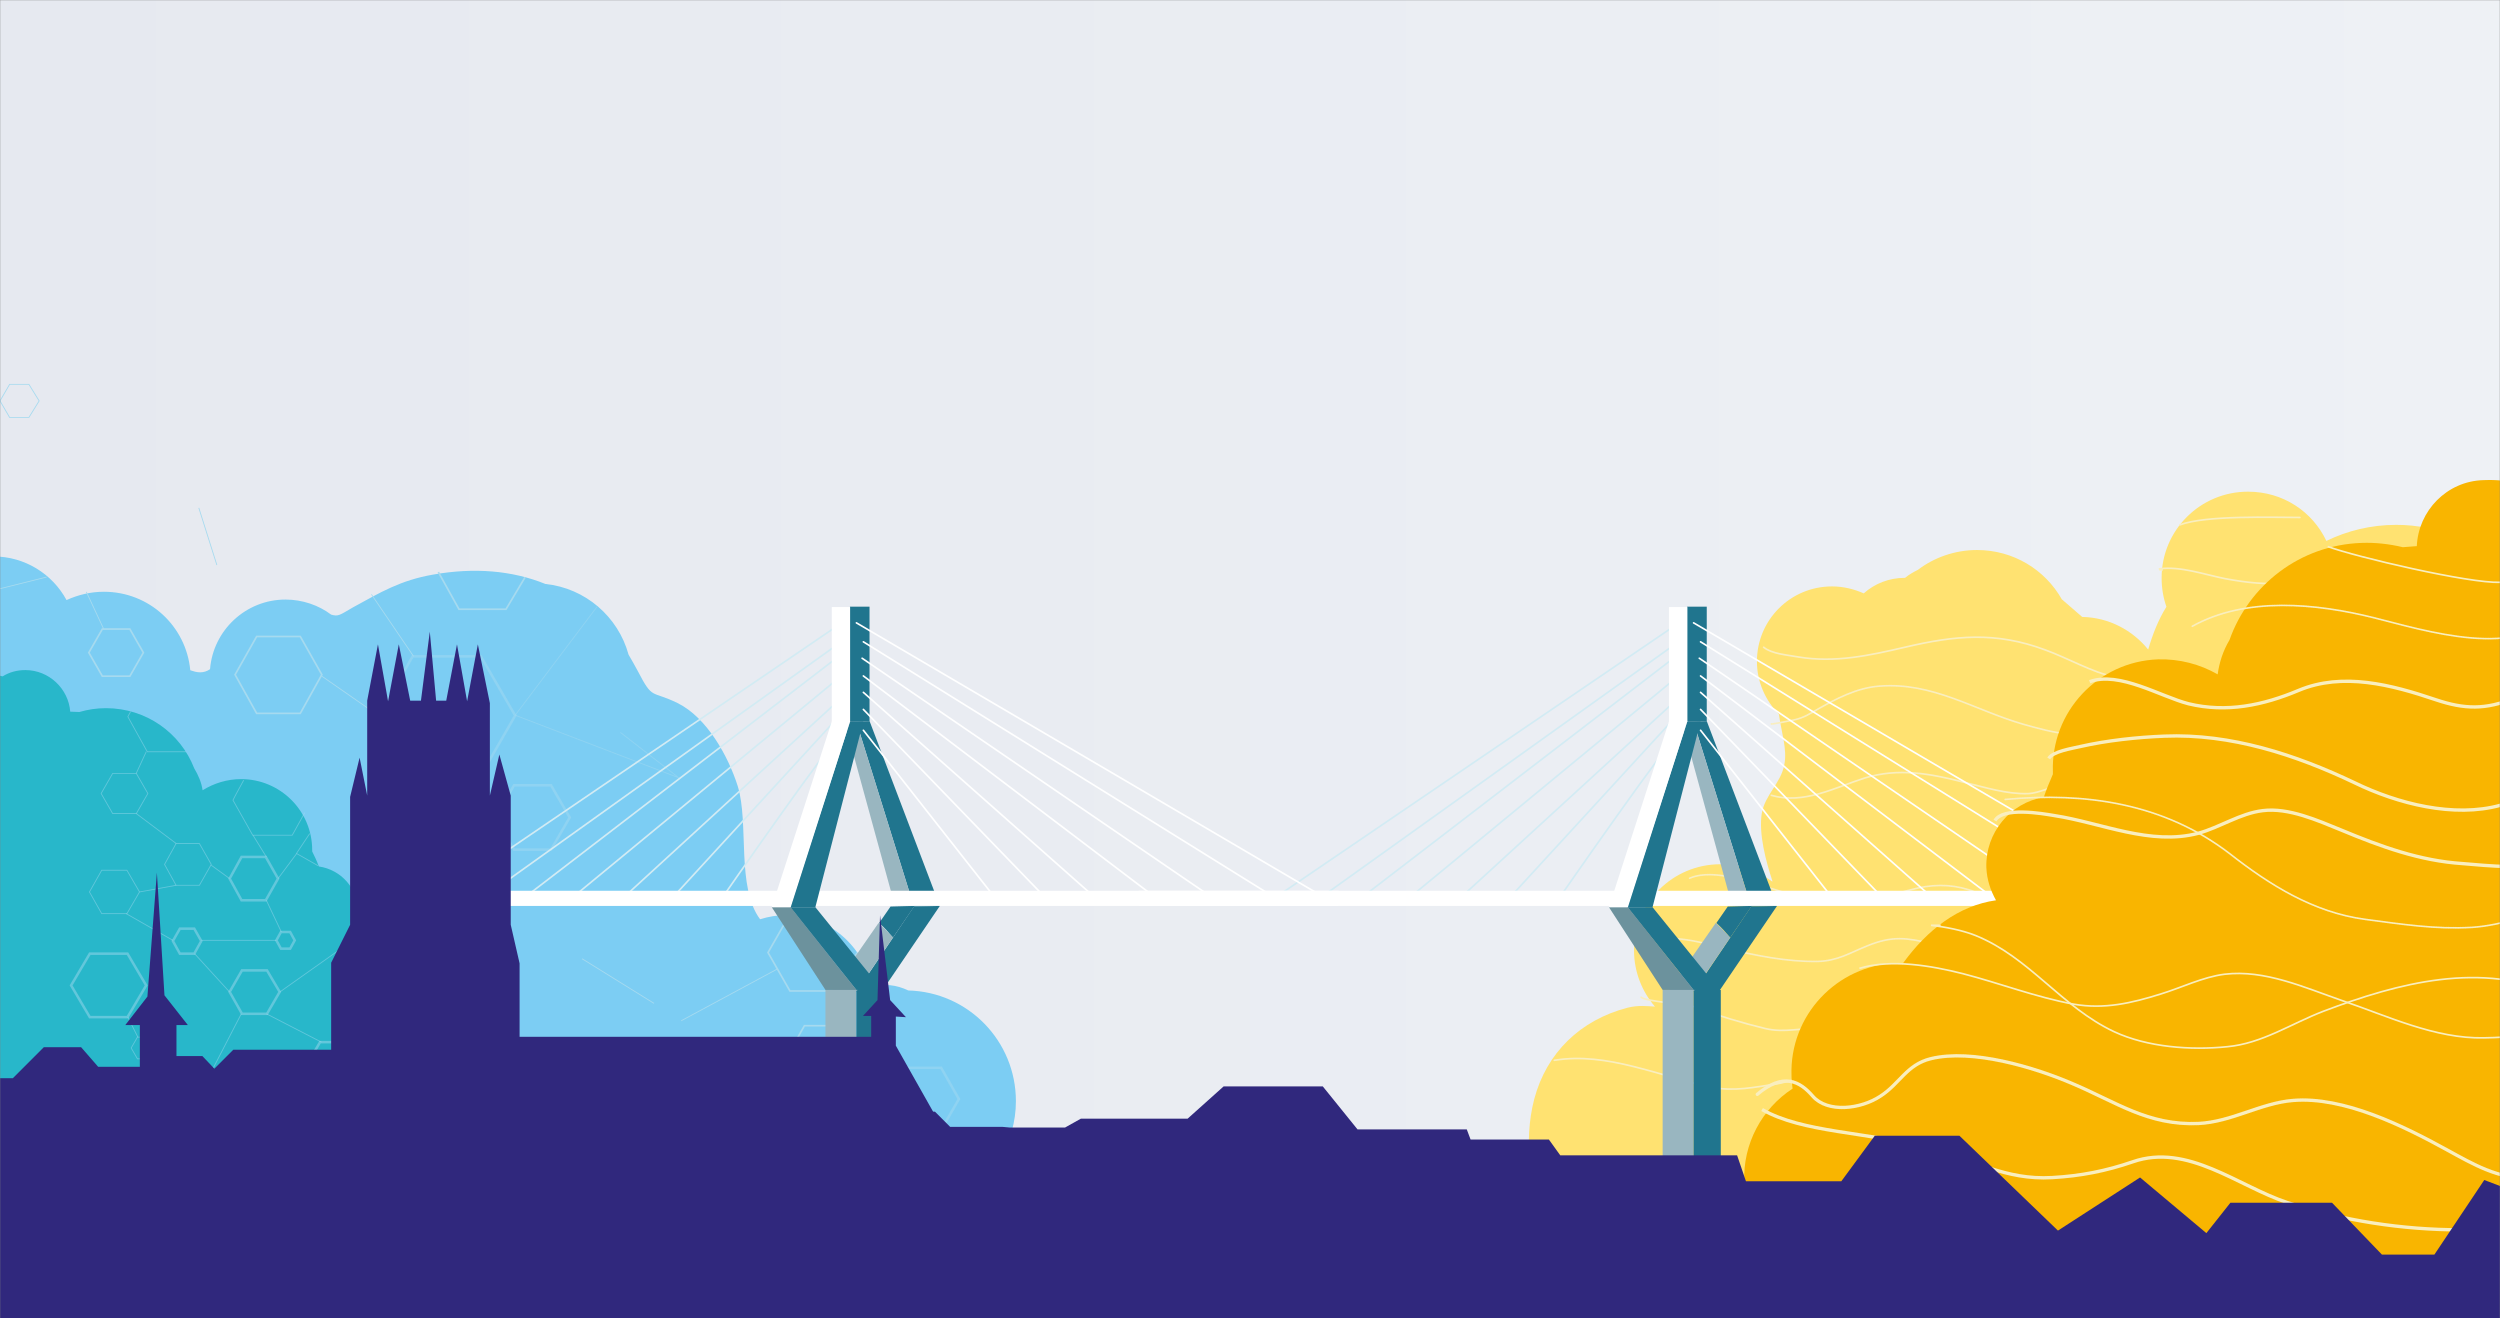 <svg width="1500" height="791" viewBox="0 0 1500 791" fill="none" xmlns="http://www.w3.org/2000/svg">
<rect x="0" y="0" width="1500" height="791" fill="#808080" stroke="none"/>
<mask id="mask0_700_4426" style="mask-type:alpha" maskUnits="userSpaceOnUse" x="0" y="0" width="1500" height="791">
<rect width="1500" height="791" fill="#F8CEE3"/>
</mask>
<g mask="url(#mask0_700_4426)">
<rect width="1500" height="792" fill="url(#paint0_linear_700_4426)"/>
<g clip-path="url(#clip0_700_4426)">
<path d="M1516.27 408.378C1516.27 355.704 1490.18 314.913 1437.69 314.913C1422.56 314.913 1408.39 318.446 1395.83 324.549C1387.46 306.884 1369.74 295 1348.81 295C1320.15 295 1296.97 318.125 1296.97 346.711C1296.97 352.813 1297.93 358.594 1299.86 364.055C1295.03 371.763 1291.49 380.756 1288.92 389.749C1279.58 378.187 1265.41 370.478 1249.31 370.157C1245.12 366.624 1241.26 363.091 1237.07 359.558C1227.09 341.893 1208.09 330.009 1186.19 330.009C1172.99 330.009 1160.43 334.506 1150.77 341.893C1148.19 343.178 1145.29 344.784 1143.04 346.711C1143.04 346.711 1143.04 346.711 1142.72 346.711C1133.38 346.711 1124.68 350.244 1118.24 356.025C1112.44 353.455 1106 351.85 1099.24 351.85C1074.12 351.85 1054.16 372.084 1054.16 396.815C1054.16 409.341 1059.31 420.262 1067.36 428.612C1068.65 438.569 1072.51 449.811 1070.58 458.804C1068.65 469.724 1058.99 476.79 1057.06 488.031C1055.12 500.558 1059.63 516.938 1063.5 528.822H1063.17C1054.48 522.398 1043.85 518.544 1032.26 518.544C1003.6 518.544 980.414 541.669 980.414 570.255C980.414 583.102 985.244 594.986 992.973 603.979C988.464 603.658 982.99 603.015 976.549 604.621C948.211 612.008 927.923 631.601 920.517 659.544C913.754 685.559 918.907 713.181 923.737 738.876C926.635 754.614 930.178 793.798 944.991 803.755C950.143 807.288 955.94 805.361 961.414 806.325C995.871 813.069 1030.33 815.639 1065.75 813.712C1100.85 811.785 1145.94 806.646 1180.07 797.01C1192.95 793.477 1496.62 810.5 1508.22 805.682" fill="#FFE271"/>
<path d="M1268.09 433.894C1251.09 445.314 1232.17 439.604 1213.89 434.528C1184.38 425.963 1159.68 409.149 1127.61 411.687C1114.14 412.639 1101.64 419.301 1090.41 425.645C1085.6 428.501 1082.07 430.721 1076.3 431.99C1073.09 432.625 1060.58 435.163 1063.15 434.211" stroke="#F9EEBF" stroke-width="1.012" stroke-miterlimit="10" stroke-linecap="round" stroke-linejoin="round" stroke-dasharray="0.51 0.51"/>
<path d="M983.145 568.916C995.981 557.659 1020.69 565.605 1034.81 568.916C1053.1 573.219 1072.03 577.192 1090.65 576.861C1102.52 576.53 1109.58 571.895 1120.17 567.591C1135.57 561.301 1143.92 562.625 1159.32 566.267" stroke="#F9EEBF" stroke-width="1.012" stroke-miterlimit="10" stroke-linecap="round" stroke-linejoin="round" stroke-dasharray="0.51 0.51"/>
<path d="M1196.08 539.823C1191.28 539.493 1186.47 535.204 1181.35 533.884C1169.81 530.254 1158.28 530.584 1146.42 533.884C1119.83 541.143 1095.48 542.793 1068.57 534.874C1053.83 530.584 1028.84 520.355 1013.78 526.954" stroke="#F9EEBF" stroke-width="1.012" stroke-miterlimit="10" stroke-linecap="round" stroke-linejoin="round" stroke-dasharray="0.51 0.51"/>
<path d="M1091.91 617.153C1080.61 616.546 1070.92 619.886 1059.29 617.153C1045.4 613.813 1031.19 609.562 1017.95 604.401C1011.81 602.275 987.583 601.061 984.676 598.328" stroke="#F9EEBF" stroke-width="1.012" stroke-miterlimit="10" stroke-linecap="round" stroke-linejoin="round"/>
<path d="M1303.32 408.297C1291.82 408.297 1280.32 408.911 1269.45 406.455C1254.43 403.08 1241.33 395.1 1226.95 389.883C1197.23 378.835 1172.94 381.29 1142.9 388.349C1121.81 393.259 1101.03 397.862 1078.98 394.18C1072.27 392.952 1063 392.338 1058.21 388.349" stroke="#F9EEBF" stroke-width="1.012" stroke-miterlimit="10" stroke-linecap="round" stroke-linejoin="round"/>
<path d="M1405.97 341.305C1395 343.033 1384.68 348.564 1373.07 349.601C1360.17 350.984 1347.91 349.601 1335.01 347.181C1322.76 344.762 1308.24 339.576 1295.66 341.305C1295.99 342.687 1296.31 341.305 1297.28 341.996" stroke="#F9EEBF" stroke-width="1.012" stroke-miterlimit="10" stroke-linecap="round" stroke-linejoin="round"/>
<path d="M1379.92 310.484C1363.53 310.484 1323.67 309.007 1307.92 314.915" stroke="#F9EEBF" stroke-width="1.012" stroke-miterlimit="10" stroke-linecap="round" stroke-linejoin="round"/>
<path d="M1237.45 471.858C1230.39 471.525 1223.96 475.857 1216.9 476.19C1203.74 476.523 1191.54 472.525 1179.02 469.526C1158.47 464.194 1139.21 460.529 1118.66 466.86C1101.01 472.525 1082.07 482.854 1062.8 477.19" stroke="#F9EEBF" stroke-width="1.012" stroke-miterlimit="10" stroke-linecap="round" stroke-linejoin="round"/>
<path d="M932.59 636.191C964.421 630.909 996.251 646.095 1027.12 652.367C1040.3 655.008 1052.52 652.367 1065.7 650.387C1073.42 649.066 1081.13 645.765 1088.85 646.755" stroke="#F9EEBF" stroke-width="1.012" stroke-miterlimit="10" stroke-linecap="round" stroke-linejoin="round"/>
<path opacity="0.46" d="M392.715 456.503H360.897L345.18 483.611L360.897 510.72H392.715L408.433 483.611L392.715 456.503Z" stroke="#A6DAEF" stroke-width="0.506" stroke-miterlimit="10"/>
<path opacity="0.46" d="M361.445 456.503L325.301 389.635" stroke="#A6DAEF" stroke-width="0.506" stroke-miterlimit="10"/>
<path d="M17.332 230.599H5.777L0 240.539L5.777 250.479H17.332L23.494 240.539L17.332 230.599Z" stroke="#A6DAEF" stroke-width="0.506" stroke-miterlimit="10"/>
<path d="M119.277 304.696L130.121 339.033" stroke="#A6DAEF" stroke-width="0.506" stroke-miterlimit="10"/>
<path d="M609.541 660.711C609.541 624.531 580.842 595.213 544.968 594.278C537.793 590.847 530.306 589.911 522.819 592.406C518.764 567.766 497.239 549.053 471.659 549.053C466.356 549.053 461.053 549.988 456.062 551.548C441.712 532.522 449.511 493.847 442.648 471.703C437.033 453.925 424.243 430.533 406.462 421.8C390.553 414.002 391.8 420.24 382.754 402.774C380.882 399.343 379.011 395.912 377.139 392.793C370.9 370.025 351.247 352.871 327.227 350.376C307.262 342.266 284.49 340.395 259.846 344.761C240.193 348.192 228.339 355.366 211.806 364.411C203.695 369.089 203.071 370.025 198.704 368.777C191.217 363.163 181.547 359.732 171.252 359.732C147.544 359.732 127.891 378.134 126.02 401.526C124.148 402.774 122.276 403.398 120.093 403.398C117.909 403.398 116.037 402.774 114.166 402.15C111.67 375.639 89.522 355.054 62.382 355.054C54.271 355.054 46.785 356.925 39.922 360.044C31.499 344.45 14.966 333.845 -4.063 333.845C-8.118 333.845 -11.862 334.157 -15.605 335.093C-15.605 334.781 -15.605 334.157 -15.605 333.845C-15.605 295.17 -46.8 263.981 -85.482 263.981C-95.152 263.981 -104.199 265.852 -112.621 269.595L-145.688 254L-146 400.279C-137.577 403.71 -94.84 402.462 -85.17 402.462C-73.628 402.462 -62.71 399.655 -53.039 394.665C-52.415 397.16 -51.791 399.343 -50.855 401.526C-56.159 410.571 -62.398 419.304 -67.077 428.973C-75.811 447.375 -79.867 468.896 -80.491 489.169C-81.115 504.764 -91.409 545.622 -75.811 554.355L118.533 740.868L602.99 755.215L599.871 694.708C606.11 684.727 609.541 673.187 609.541 660.711Z" fill="#7CCDF3"/>
<path opacity="0.46" d="M330.597 471.144H308.444L297.211 490.478L308.444 509.813H330.597L341.829 490.478L330.597 471.144Z" stroke="#A6DAEF" stroke-width="1.518" stroke-miterlimit="10"/>
<path opacity="0.46" d="M564.708 640.694H543.142L532.203 659.441L543.142 677.876H564.708L575.334 659.441L564.708 640.694Z" stroke="#A6DAEF" stroke-width="1.518" stroke-miterlimit="10"/>
<path opacity="0.46" d="M288.503 393.805H247.603L227.309 429.342L247.603 465.194H288.503L309.109 429.342L288.503 393.805Z" stroke="#A6DAEF" stroke-width="1.518" stroke-miterlimit="10"/>
<path d="M180.165 381.906H153.984L141.047 404.803L153.984 428.012H180.165L193.102 404.803L180.165 381.906Z" stroke="#A6DAEF" stroke-width="1.012" stroke-miterlimit="10"/>
<path d="M263.004 343.237L275.398 365.546H303.594L315.059 346.336" stroke="#A6DAEF" stroke-width="1.012" stroke-miterlimit="10"/>
<path d="M473.963 548.483L460.812 571.535L473.963 594.588H500.891L514.355 571.535" stroke="#A6DAEF" stroke-width="1.012" stroke-miterlimit="10"/>
<path d="M499.927 615.41H482.672L474.195 630.283L482.672 645.156H499.927L508.403 630.283L499.927 615.41Z" stroke="#A6DAEF" stroke-width="1.012" stroke-miterlimit="10"/>
<path d="M77.918 377.445H61.396L53.297 391.574L61.396 405.703H77.918L86.017 391.574L77.918 377.445Z" stroke="#A6DAEF" stroke-width="1.012" stroke-miterlimit="10"/>
<path d="M62.22 377.445L51.809 355.135" stroke="#A6DAEF" stroke-width="0.506" stroke-miterlimit="10"/>
<path d="M-1.734 353.648L28.011 346.212" stroke="#A6DAEF" stroke-width="0.506" stroke-miterlimit="10"/>
<path d="M193.102 405.703L227.309 429.5" stroke="#A6DAEF" stroke-width="0.506" stroke-miterlimit="10"/>
<path d="M248.131 393.805L222.848 356.623" stroke="#A6DAEF" stroke-width="0.506" stroke-miterlimit="10"/>
<path opacity="0.46" d="M358.19 364.059L309.109 429.137L407.27 466.682L372.257 439.462" stroke="#A6DAEF" stroke-width="0.506" stroke-miterlimit="10"/>
<path d="M392.397 602.025L349.266 575.254" stroke="#A6DAEF" stroke-width="0.506" stroke-miterlimit="10"/>
<path d="M408.758 612.436L466.762 581.203" stroke="#A6DAEF" stroke-width="0.506" stroke-miterlimit="10"/>
<path d="M459.324 647.985L482.855 645.156L514.746 706.135L542.612 678.16" stroke="#A6DAEF" stroke-width="0.506" stroke-miterlimit="10"/>
<path d="M1004.04 375.994L764.441 539.009" stroke="#D2EBF3" stroke-width="1.006" stroke-miterlimit="10"/>
<path d="M1007.07 385.092L791.738 539.009" stroke="#D2EBF3" stroke-width="1.006" stroke-miterlimit="10"/>
<path d="M816.379 539.009L1004.04 394.949" stroke="#D2EBF3" stroke-width="1.006" stroke-miterlimit="10"/>
<path d="M1007.07 405.564L845.191 539.009" stroke="#D2EBF3" stroke-width="1.006" stroke-miterlimit="10"/>
<path d="M1007.07 418.833L875.898 539.009" stroke="#D2EBF3" stroke-width="1.006" stroke-miterlimit="10"/>
<path d="M1007.07 428.31L905.469 539.009" stroke="#D2EBF3" stroke-width="1.006" stroke-miterlimit="10"/>
<path d="M1007.07 440.821C1004.04 440.063 935.418 539.009 935.418 539.009" stroke="#D2EBF3" stroke-width="1.006" stroke-miterlimit="10"/>
<path d="M1016.17 593.98H997.59V774.055H1016.17V593.98Z" fill="#99B6C0"/>
<path d="M1032.47 593.98H1016.17V774.055H1032.47V593.98Z" fill="#20758E"/>
<path d="M1066.21 543.559L1050.67 543.938L1016.17 433.239L1024.13 432.86L1066.21 543.559Z" fill="#20758E"/>
<path d="M1039.29 543.559L1050.67 543.938L1016.17 433.239L1008.96 432.86L1039.29 543.559Z" fill="#99B6C0"/>
<path d="M1066.21 543.559L1050.67 543.938L1016.17 595.117L1031.71 594.359L1066.21 543.559Z" fill="#20758E"/>
<path d="M1029.44 553.794L1001 594.738L1016.55 594.359L1038.16 562.514C1035.12 559.481 1032.47 556.448 1029.44 553.794Z" fill="#99B6C0"/>
<path d="M1036.64 543.938L1029.82 553.794C1032.85 556.448 1035.5 559.481 1038.16 562.514L1051.05 543.559L1036.64 543.938Z" fill="#20758E"/>
<path d="M1439.63 534.46H683.312V543.559H1439.63V534.46Z" fill="white"/>
<path d="M1012.3 432.997H1024.05V364H1012.3V432.997Z" fill="#20758E"/>
<path d="M976.359 544.317H991.524L1020.34 432.86H1012.37L976.359 544.317Z" fill="#20758E"/>
<path d="M976.359 544.317H991.524L1031.71 593.98H1016.17L976.359 544.317Z" fill="#20758E"/>
<path d="M976.74 544.317L1016.17 593.98H997.591L965.367 544.317H976.74Z" fill="#6C929D"/>
<path d="M976.74 544.317L1012.38 432.86H1001.38L965.367 544.317H976.74Z" fill="white"/>
<path d="M1297.84 539.009L1016.17 373.719" stroke="white" stroke-width="1.006" stroke-miterlimit="10" stroke-linecap="round" stroke-linejoin="round"/>
<path d="M1267.89 539.009L1020.34 385.092" stroke="white" stroke-width="1.006" stroke-miterlimit="10" stroke-linecap="round" stroke-linejoin="round"/>
<path d="M1230.36 539.009L1019.58 394.949" stroke="white" stroke-width="1.006" stroke-miterlimit="10" stroke-linecap="round" stroke-linejoin="round"/>
<path d="M1196.24 539.009L1020.34 405.564" stroke="white" stroke-width="1.006" stroke-miterlimit="10" stroke-linecap="round" stroke-linejoin="round"/>
<path d="M1159.85 539.009L1020.34 415.421" stroke="white" stroke-width="1.006" stroke-miterlimit="10" stroke-linecap="round" stroke-linejoin="round"/>
<path d="M1129.9 539.009L1020.34 425.657" stroke="white" stroke-width="1.006" stroke-miterlimit="10" stroke-linecap="round" stroke-linejoin="round"/>
<path d="M1099.57 539.009L1020.34 438.167" stroke="white" stroke-width="1.006" stroke-miterlimit="10" stroke-linecap="round" stroke-linejoin="round"/>
<path d="M1012.38 364.242H1001.38V433.239H1012.38V364.242Z" fill="white"/>
<path d="M501.724 375.994L262.129 539.009" stroke="#D2EBF3" stroke-width="1.006" stroke-miterlimit="10"/>
<path d="M504.758 385.092L289.426 539.009" stroke="#D2EBF3" stroke-width="1.006" stroke-miterlimit="10"/>
<path d="M314.066 539.009L501.724 394.949" stroke="#D2EBF3" stroke-width="1.006" stroke-miterlimit="10"/>
<path d="M504.757 405.564L342.879 539.009" stroke="#D2EBF3" stroke-width="1.006" stroke-miterlimit="10"/>
<path d="M504.757 418.833L373.586 539.009" stroke="#D2EBF3" stroke-width="1.006" stroke-miterlimit="10"/>
<path d="M504.757 428.31L403.156 539.009" stroke="#D2EBF3" stroke-width="1.006" stroke-miterlimit="10"/>
<path d="M504.756 440.821C501.724 440.063 433.105 539.009 433.105 539.009" stroke="#D2EBF3" stroke-width="1.006" stroke-miterlimit="10"/>
<path d="M513.854 593.98H495.277V774.055H513.854V593.98Z" fill="#99B6C0"/>
<path d="M530.157 593.98H513.855V774.055H530.157V593.98Z" fill="#20758E"/>
<path d="M563.897 543.559L548.354 543.938L513.855 433.239L521.817 432.86L563.897 543.559Z" fill="#20758E"/>
<path d="M536.981 543.559L548.354 543.938L513.855 433.239L506.652 432.86L536.981 543.559Z" fill="#99B6C0"/>
<path d="M563.897 543.559L548.354 543.938L513.855 595.117L529.399 594.359L563.897 543.559Z" fill="#20758E"/>
<path d="M527.124 553.794L498.691 594.738L514.235 594.359L535.844 562.514C532.811 559.481 530.157 556.448 527.124 553.794Z" fill="#99B6C0"/>
<path d="M534.328 543.938L527.504 553.794C530.537 556.448 533.19 559.481 535.844 562.514L548.734 543.559L534.328 543.938Z" fill="#20758E"/>
<path d="M803.113 534.46H181V543.559H803.113V534.46Z" fill="white"/>
<path d="M509.963 432.997H521.715V364H509.963V432.997Z" fill="#20758E"/>
<path d="M474.047 544.317H489.211L518.023 432.86H510.062L474.047 544.317Z" fill="#20758E"/>
<path d="M474.047 544.317H489.211L529.396 593.98H513.853L474.047 544.317Z" fill="#20758E"/>
<path d="M474.428 544.317L513.855 593.98H495.279L463.055 544.317H474.428Z" fill="#6C929D"/>
<path d="M474.428 544.317L510.064 432.86H499.07L463.055 544.317H474.428Z" fill="white"/>
<path d="M795.531 539.009L513.855 373.719" stroke="white" stroke-width="1.006" stroke-miterlimit="10" stroke-linecap="round" stroke-linejoin="round"/>
<path d="M765.58 539.009L518.023 385.092" stroke="white" stroke-width="1.006" stroke-miterlimit="10" stroke-linecap="round" stroke-linejoin="round"/>
<path d="M728.052 539.009L517.27 394.949" stroke="white" stroke-width="1.006" stroke-miterlimit="10" stroke-linecap="round" stroke-linejoin="round"/>
<path d="M693.929 539.009L518.023 405.564" stroke="white" stroke-width="1.006" stroke-miterlimit="10" stroke-linecap="round" stroke-linejoin="round"/>
<path d="M657.534 539.009L518.023 415.421" stroke="white" stroke-width="1.006" stroke-miterlimit="10" stroke-linecap="round" stroke-linejoin="round"/>
<path d="M627.585 539.009L518.023 425.657" stroke="white" stroke-width="1.006" stroke-miterlimit="10" stroke-linecap="round" stroke-linejoin="round"/>
<path d="M597.257 539.009L518.023 438.167" stroke="white" stroke-width="1.006" stroke-miterlimit="10" stroke-linecap="round" stroke-linejoin="round"/>
<path d="M510.064 364.242H499.07V433.239H510.064V364.242Z" fill="white"/>
<path d="M1075.55 653.177C1075.23 650.601 1074.91 648.026 1074.91 645.45C1073.62 609.391 1101.96 579.127 1138.03 577.839C1139.31 577.839 1140.6 577.839 1141.89 577.839C1156.38 557.878 1175.06 543.39 1197.6 540.171C1194.38 534.375 1192.13 527.936 1191.81 520.531C1191.16 499.604 1206.3 481.575 1226.26 478.355C1227.87 473.526 1229.81 469.019 1231.74 464.511C1231.74 464.189 1231.74 463.867 1231.74 463.223C1230.45 427.165 1258.79 396.901 1294.86 395.613C1307.74 395.291 1319.97 398.51 1330.6 404.628C1331.57 397.545 1333.82 390.462 1337.69 384.023C1349.28 351.183 1379.87 327.036 1416.91 325.749C1425.28 325.427 1433.65 326.393 1441.7 328.324C1444.6 328.002 1447.18 328.002 1450.08 327.68C1451.04 306.431 1468.11 288.724 1490.01 288.08C1497.74 287.758 1522.86 287.436 1543.47 308.041L1548.62 709.841L1527.04 765.539L1171.84 733.022L1046.57 709.197C1045.6 686.338 1057.19 665.089 1075.55 653.177Z" fill="#F9B500"/>
<path d="M1531.73 464.85C1521.07 471.374 1513 479.855 1500.41 483.117C1472.33 490.945 1438.43 482.138 1412.93 469.743C1377.41 452.781 1338.35 440.06 1298.64 441.69C1282.18 442.343 1264.1 444.3 1248.28 447.888C1242.79 449.193 1231.82 450.824 1229.23 455.064" stroke="#F9EEBF" stroke-width="2.024" stroke-miterlimit="10"/>
<path d="M1531.73 513.86C1519.18 523.127 1491.82 519.156 1477.66 518.163C1451.91 516.508 1428.41 507.903 1404.59 497.974C1390.75 492.348 1373.05 484.405 1357.6 486.39C1344.08 488.045 1332.17 496.319 1318.98 499.96C1290.33 507.572 1260.72 493.672 1232.72 489.369C1224.99 488.045 1201.82 484.074 1196.99 492.348" stroke="#F9EEBF" stroke-width="2.024" stroke-miterlimit="10"/>
<path d="M1534.8 404.698C1530.93 413.322 1516.75 415.479 1508.7 418.867C1491.3 425.952 1478.73 425.644 1461.33 419.791C1434.91 410.858 1405.58 403.157 1379.16 414.247C1357.89 423.18 1335.98 427.8 1313.1 422.255C1296.34 417.943 1271.53 402.541 1253.8 409.01" stroke="#F9EEBF" stroke-width="2.024" stroke-miterlimit="10"/>
<path d="M1539.41 544.538C1520.37 547.428 1502.62 555.136 1483.25 556.42C1460.99 557.705 1440.98 554.494 1419.03 551.603C1388.05 547.428 1361.91 531.05 1337.71 512.102C1298.33 481.914 1251.22 475.17 1203.13 479.666" stroke="#F9EEBF" stroke-width="1.012" stroke-miterlimit="10" stroke-linecap="round" stroke-linejoin="round" stroke-dasharray="0.51 0.51"/>
<path d="M1534.8 365.538C1514.16 397.439 1453.22 377.783 1424.53 370.694C1389.7 361.994 1347.47 357.805 1315.22 375.85" stroke="#F9EEBF" stroke-width="1.012" stroke-miterlimit="10" stroke-linecap="round" stroke-linejoin="round" stroke-dasharray="0.51 0.51"/>
<path d="M1396.61 327.923C1413.68 334.201 1481.35 350.06 1500.04 349.4C1516.79 348.739 1530.65 340.478 1547.08 337.835" stroke="#F9EEBF" stroke-width="1.012" stroke-miterlimit="10"/>
<path d="M1539.41 608.923C1527.8 621.433 1506.53 622.396 1490.42 622.716C1461.09 623.358 1432.41 609.565 1405.02 600.262C1382.78 592.564 1358.93 581.657 1334.76 584.544C1321.87 586.148 1308.98 592.564 1296.41 596.413C1279 601.866 1262.57 605.715 1244.2 602.508C1221.64 598.338 1200.05 589.998 1177.81 584.224C1158.79 579.412 1134.62 575.242 1115.61 581.016" stroke="#F9EEBF" stroke-width="1.012" stroke-miterlimit="10"/>
<path d="M1557.83 695.624C1543.99 701.407 1533.69 706.869 1518.25 707.19C1498.62 707.19 1484.46 698.837 1468.04 689.84C1442.3 675.703 1406.25 657.71 1375.68 660.281C1356.37 661.887 1339 673.133 1319.04 674.097C1288.79 675.382 1269.8 661.245 1243.09 649.999C1220.57 640.36 1183.24 629.115 1158.46 635.219C1143.97 638.754 1139.79 650.32 1128.21 657.71C1116.62 665.421 1096.67 667.992 1087.66 657.71C1079.93 648.714 1069.96 643.252 1054.19 656.746" stroke="#F9EEBF" stroke-width="2.024" stroke-miterlimit="10" stroke-linecap="round" stroke-linejoin="round" stroke-dasharray="0.51 0.51"/>
<path d="M1534.8 597.08C1488.74 576.45 1439.14 589.666 1394.05 606.75C1374.72 614.163 1357.33 626.09 1336.39 628.024C1314.49 630.28 1288.4 628.346 1268.43 618.998C1236.87 604.171 1217.87 574.516 1185.33 561.301C1177.28 558.077 1166.98 556.143 1158.6 555.176C1160.53 555.176 1162.47 555.176 1164.4 555.176" stroke="#F9EEBF" stroke-width="1.012" stroke-miterlimit="10"/>
<path d="M1551.69 724.512C1531.06 740.186 1500.12 737.574 1476.27 737.9C1441.14 737.9 1405.68 732.349 1372.48 721.573C1342.83 711.776 1312.53 685.652 1279.66 697.081C1263.54 702.632 1248.39 705.572 1231.31 706.551C1202.95 708.184 1184.25 695.775 1157.5 688.917C1118.82 678.794 1082.08 679.774 1057.26 665.732" stroke="#F9EEBF" stroke-width="2.024" stroke-miterlimit="10"/>
<path opacity="0.46" d="M30.725 595.66L-7.227 651.684" stroke="#A6DAEF" stroke-width="0.506" stroke-miterlimit="10"/>
<path d="M293.83 630.369C294.04 628.692 294.04 627.014 294.04 625.337C294.04 601.855 274.922 582.776 251.391 582.776C250.551 582.776 249.71 582.776 248.87 582.776C238.995 570.196 226.39 561.181 211.683 559.504C213.784 555.73 214.834 551.327 214.834 546.714C214.834 533.086 204.54 521.765 191.304 519.878C190.253 516.943 188.783 513.798 187.312 510.862C187.312 510.653 187.312 510.443 187.312 510.024C187.312 486.542 168.193 467.463 144.663 467.463C136.259 467.463 128.275 469.978 121.552 474.172C120.922 469.559 119.031 465.156 116.51 460.963C108.316 439.787 87.727 424.901 63.566 424.901C57.893 424.901 52.641 425.74 47.599 427.208C45.708 427.208 44.027 426.998 42.136 426.998C41.086 413.16 29.32 402.048 15.244 402.048C10.202 402.048 5.579 403.306 1.588 405.822L-19.422 401L-18.581 713.395L232.903 685.091L313.999 666.64C313.999 651.335 306.016 637.917 293.83 630.369Z" fill="#28B7CA"/>
<path opacity="0.46" d="M76.148 522.153H61.024L53.672 535.17L61.024 548.186H76.148L83.71 535.17L76.148 522.153Z" stroke="#A6DAEF" stroke-width="0.506" stroke-miterlimit="10"/>
<path opacity="0.46" d="M76.502 572.216H53.868L42.656 591.24L53.868 610.264H76.502L87.713 591.24L76.502 572.216Z" stroke="#A6DAEF" stroke-width="1.518" stroke-miterlimit="10"/>
<path opacity="0.46" d="M214.466 625.283H192.043L180.832 644.307L192.043 663.332H214.466L225.889 644.307L214.466 625.283Z" stroke="#A6DAEF" stroke-width="1.518" stroke-miterlimit="10"/>
<path opacity="0.46" d="M159.45 514.143H144.931L137.777 527.159L144.931 540.176H159.45L166.814 527.159L159.45 514.143Z" stroke="#A6DAEF" stroke-width="1.518" stroke-miterlimit="10"/>
<path opacity="0.46" d="M160.2 582.229H145.181L137.777 595.14L145.181 608.262H160.2L167.815 595.14L160.2 582.229Z" stroke="#A6DAEF" stroke-width="1.518" stroke-miterlimit="10"/>
<path opacity="0.46" d="M116.553 557.197H107.937L103.734 564.601L107.937 572.216H116.553L120.756 564.601L116.553 557.197Z" stroke="#A6DAEF" stroke-width="1.518" stroke-miterlimit="10"/>
<path opacity="0.46" d="M89.967 622.28H82.458L78.703 628.788L82.458 635.296H89.967L93.722 628.788L89.967 622.28Z" stroke="#A6DAEF" stroke-width="0.506" stroke-miterlimit="10"/>
<path opacity="0.46" d="M81.811 464.08H67.584L60.68 476.095L67.584 488.11H81.811L88.715 476.095L81.811 464.08Z" stroke="#A6DAEF" stroke-width="0.506" stroke-miterlimit="10"/>
<path opacity="0.46" d="M119.649 506.133H105.631L98.727 518.649L105.631 531.164H119.649L126.762 518.649L119.649 506.133Z" stroke="#A6DAEF" stroke-width="0.506" stroke-miterlimit="10"/>
<path opacity="0.46" d="M174.073 559.2H168.566L165.812 564.206L168.566 569.213H174.073L176.826 564.206L174.073 559.2Z" stroke="#A6DAEF" stroke-width="1.518" stroke-miterlimit="10"/>
<path opacity="0.46" d="M81.707 464.08L87.715 451.063" stroke="#A6DAEF" stroke-width="0.506" stroke-miterlimit="10"/>
<path opacity="0.46" d="M81.707 488.11L105.737 506.133" stroke="#A6DAEF" stroke-width="0.506" stroke-miterlimit="10"/>
<path opacity="0.46" d="M83.707 535.17L105.735 531.164" stroke="#A6DAEF" stroke-width="0.506" stroke-miterlimit="10"/>
<path opacity="0.46" d="M75.699 548.186L103.735 564.206" stroke="#A6DAEF" stroke-width="0.506" stroke-miterlimit="10"/>
<path opacity="0.46" d="M82.707 622.28L76.699 610.264" stroke="#A6DAEF" stroke-width="0.506" stroke-miterlimit="10"/>
<path opacity="0.46" d="M144.784 608.262L114.746 666.335" stroke="#A6DAEF" stroke-width="0.506" stroke-miterlimit="10"/>
<path opacity="0.46" d="M159.805 608.262L192.846 625.283" stroke="#A6DAEF" stroke-width="0.506" stroke-miterlimit="10"/>
<path opacity="0.46" d="M120.754 564.206H165.811" stroke="#A6DAEF" stroke-width="0.506" stroke-miterlimit="10"/>
<path opacity="0.46" d="M168.816 559.2L159.805 540.176" stroke="#A6DAEF" stroke-width="0.506" stroke-miterlimit="10"/>
<path opacity="0.46" d="M137.776 527.159L126.762 519.149" stroke="#A6DAEF" stroke-width="0.506" stroke-miterlimit="10"/>
<path opacity="0.46" d="M137.777 595.245L116.75 572.216" stroke="#A6DAEF" stroke-width="0.506" stroke-miterlimit="10"/>
<path opacity="0.46" d="M167.816 595.245L215.877 561.202" stroke="#A6DAEF" stroke-width="0.506" stroke-miterlimit="10"/>
<path opacity="0.46" d="M190.843 519.447L177.999 512.14L166.812 527.159" stroke="#A6DAEF" stroke-width="0.506" stroke-miterlimit="10"/>
<path opacity="0.46" d="M78.339 427.033L76.699 430.01L88.381 451.063H111.744" stroke="#A6DAEF" stroke-width="0.506" stroke-miterlimit="10"/>
<path opacity="0.46" d="M146.225 468.085L141.441 476.881L139.777 480.1L151.633 501.126H175.344L182.832 487.609" stroke="#A6DAEF" stroke-width="0.506" stroke-miterlimit="10"/>
<path opacity="0.46" d="M159.803 514.143L151.793 501.126" stroke="#A6DAEF" stroke-width="0.506" stroke-miterlimit="10"/>
<path opacity="0.46" d="M185.838 500.125L177.828 512.14" stroke="#A6DAEF" stroke-width="0.506" stroke-miterlimit="10"/>
<path d="M280.264 420.781L286.714 386.596L293.923 421.92V477.374L299.614 452.686L306.443 477.374V554.859L311.755 578.028V622.088H319.722H522.706V609.553H517.773L526.5 600.058L528.017 549.161L534.088 600.058L543.573 610.313L537.503 609.933V627.405L567.096 679.821V715.145H193L198.691 686.658V577.648L210.073 554.859V504.722V478.134L215.764 454.585L220.317 477.374V420.401L226.767 386.596L232.838 420.781L239.288 386.596L246.117 420.401H252.567L257.879 379L261.673 420.401H265.846H267.743L274.193 386.596L280.264 420.781Z" fill="#30287D"/>
<path d="M1490.56 707.999L1460.62 752.776H1429.17L1399.23 721.66H1338.22L1323.82 739.874L1284.03 706.481L1234.77 738.356L1175.65 681.436H1124.87L1104.79 708.758H1047.57L1042.26 693.2H936.155L929.334 683.713H882.345L880.071 677.642H814.513L793.671 651.838H734.176L712.576 671.191H648.534L639.06 676.503H605.712L601.544 676.124H588.281H570.091L560.997 667.017H488.618L464.365 642.731H394.638L377.207 660.566H348.786L341.965 653.735H287.017L276.407 643.11H216.533L203.27 629.829H139.985L128.617 641.213L121.417 633.624H105.88V615.03H112.701L98.68 597.195L94.133 523.578L88.448 597.954L75.185 615.03H83.901V640.075H58.89L48.659 628.311H26.301L7.732 646.905H-25.615L-56.31 584.672H-85.11H-151.805V1459.72H1553.84L1554.22 732.285L1490.56 707.999Z" fill="#30287D"/>
</g>
</g>
<defs>
<linearGradient id="paint0_linear_700_4426" x1="0" y1="396" x2="1500" y2="396" gradientUnits="userSpaceOnUse">
<stop stop-color="#E6E9F0"/>
<stop offset="1" stop-color="#EEF1F5"/>
</linearGradient>
<clipPath id="clip0_700_4426">
<rect width="1500" height="1355.76" fill="white" transform="translate(0 -474.643)"/>
</clipPath>
</defs>
</svg>
